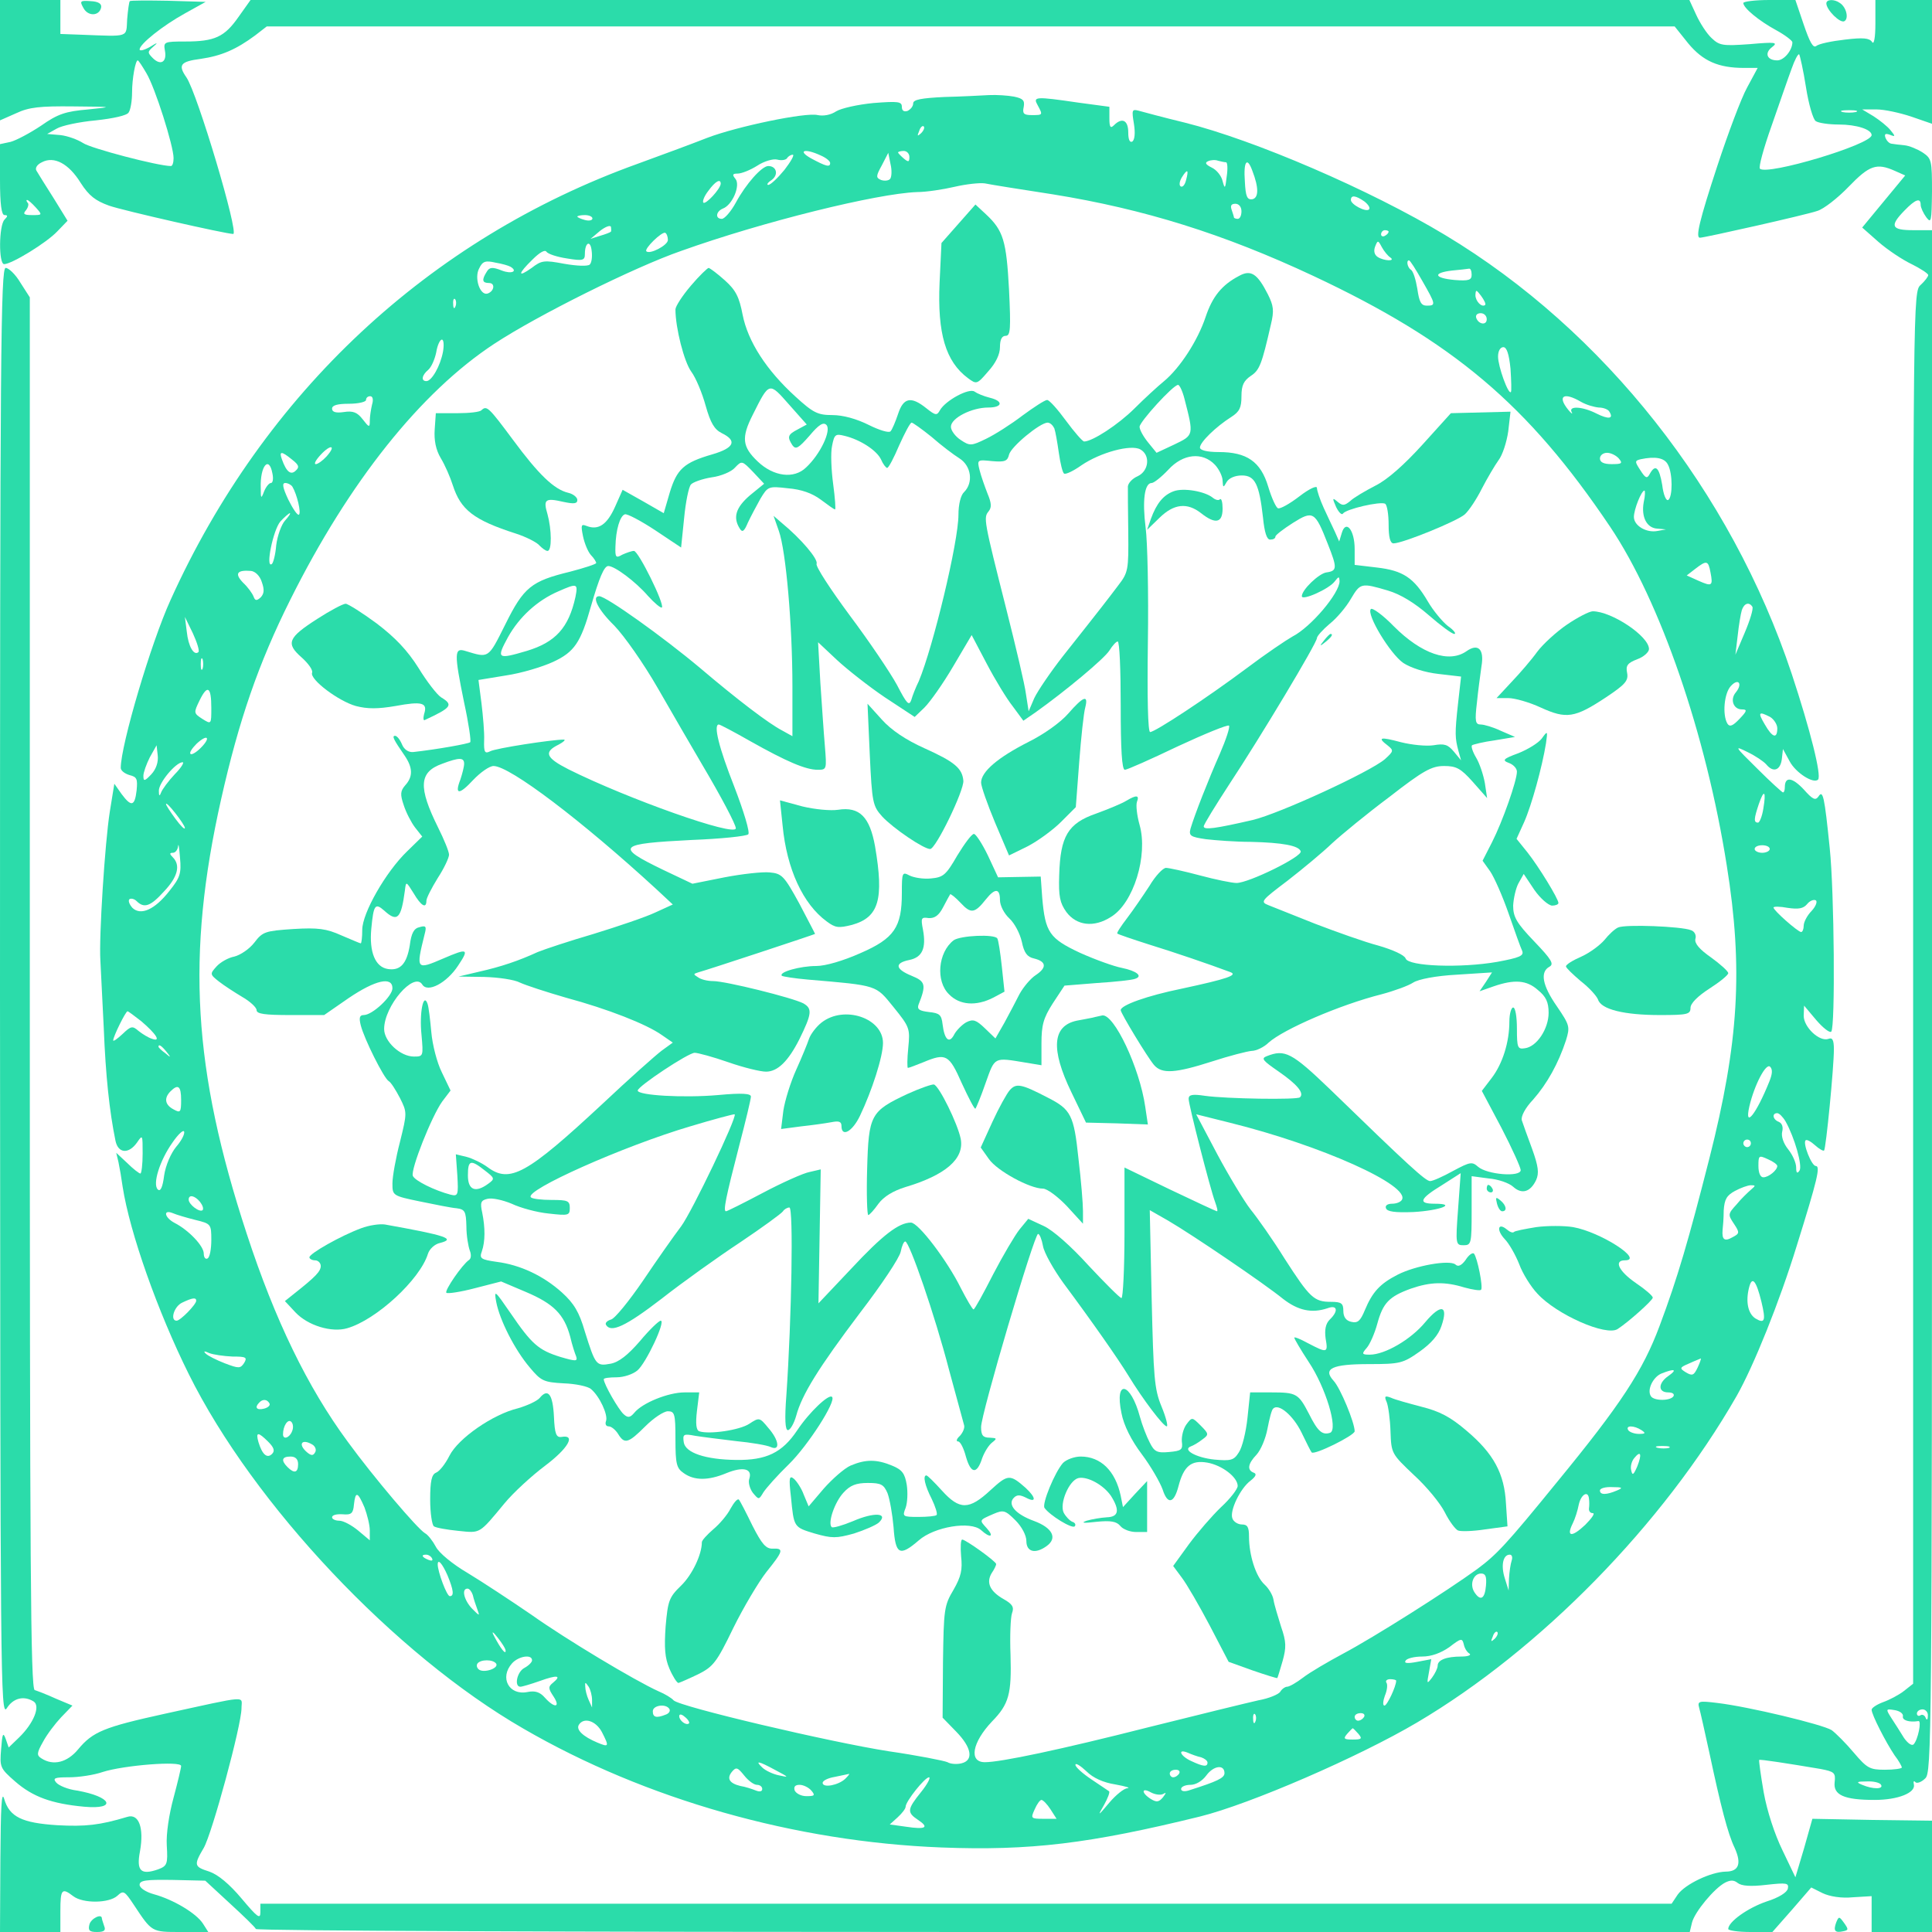 <svg xmlns="http://www.w3.org/2000/svg" version="1.0" width="512pt" height="512pt" viewBox="0 0 512 512" preserveAspectRatio="xMidYMid meet">

<g transform="translate(0,512) scale(0.1,-0.1)" fill="#2bdcaa" stroke="none">
<path d="M0 4960 l0 -159 43 19 c34 16 63 19 152 18 105 -1 107 -1 39 -8 -60 -5 -81 -12 -125 -43 -30 -20 -66 -39 -81 -43 l-28 -6 0 -94 c0 -66 4 -94 12 -94 9 0 9 -3 0 -12 -15 -15 -16 -118 -1 -118 20 0 113 57 141 87 l27 28 -37 60 c-21 33 -41 65 -45 72 -5 7 1 17 14 23 32 17 71 -3 103 -55 22 -34 39 -47 75 -60 37 -13 310 -75 329 -75 16 0 -95 373 -124 415 -23 33 -16 42 38 49 55 8 94 25 144 62 l31 24 1865 0 1866 0 36 -45 c39 -47 80 -65 148 -65 l36 0 -28 -52 c-16 -29 -51 -123 -79 -208 -48 -146 -58 -190 -46 -190 12 0 283 61 311 71 17 5 54 34 83 64 55 57 74 64 123 42 l27 -12 -57 -69 -57 -69 43 -38 c24 -21 63 -47 88 -59 24 -12 44 -25 44 -29 0 -4 -9 -16 -20 -26 -20 -18 -20 -28 -20 -1863 l0 -1844 -24 -19 c-14 -11 -39 -24 -56 -30 -16 -6 -30 -15 -30 -20 0 -13 38 -87 61 -121 11 -14 19 -29 19 -32 0 -3 -20 -6 -45 -6 -40 0 -47 4 -82 45 -21 25 -48 52 -59 60 -24 15 -219 62 -303 72 -49 6 -53 5 -48 -13 3 -10 15 -64 27 -119 30 -141 49 -215 67 -252 19 -42 11 -63 -24 -63 -39 -1 -107 -33 -127 -61 l-16 -24 -1870 0 -1870 0 0 -23 c0 -19 -8 -13 -50 37 -32 38 -62 63 -85 71 -41 13 -42 17 -15 63 22 38 100 325 100 370 0 33 24 35 -205 -15 -159 -35 -189 -47 -228 -94 -29 -35 -66 -44 -97 -24 -13 8 -13 14 4 44 10 19 32 48 48 65 l30 31 -43 18 c-24 11 -50 21 -57 23 -11 4 -13 334 -13 1848 l0 1843 -25 39 c-13 22 -31 39 -39 39 -13 0 -15 -227 -15 -1922 1 -1816 1 -1921 18 -1895 17 27 45 34 71 18 19 -12 0 -58 -38 -95 l-28 -27 -8 23 c-7 19 -9 13 -12 -27 -4 -48 -3 -51 37 -86 47 -41 97 -59 183 -67 89 -8 73 27 -20 43 -23 3 -47 13 -54 21 -10 12 -4 14 34 14 26 0 66 6 89 14 56 18 208 30 208 16 0 -5 -9 -43 -20 -84 -12 -44 -20 -96 -18 -127 3 -49 1 -54 -23 -63 -46 -16 -58 -4 -48 48 11 62 -3 101 -34 91 -73 -22 -111 -26 -185 -22 -94 6 -127 22 -141 70 -7 23 -9 -23 -10 -160 l-1 -193 80 0 80 0 0 55 c0 59 4 63 34 40 26 -20 95 -19 117 1 16 15 19 13 43 -23 49 -74 47 -73 126 -73 l72 0 -14 22 c-18 28 -79 64 -130 78 -22 6 -38 17 -38 25 0 12 17 14 87 13 l87 -2 66 -61 c36 -33 67 -63 68 -67 2 -5 858 -8 1902 -8 l1898 0 6 25 c7 28 59 91 88 106 14 7 23 7 33 -1 10 -8 34 -10 76 -5 54 6 60 5 57 -10 -2 -10 -24 -24 -56 -34 -50 -17 -102 -54 -102 -73 0 -4 26 -8 59 -8 l58 0 52 59 51 59 30 -15 c19 -9 50 -14 80 -11 l50 3 0 -47 0 -48 80 0 80 0 0 148 0 147 -159 2 -158 3 -22 -78 -23 -77 -34 71 c-21 43 -41 104 -50 154 -8 46 -13 84 -12 86 3 2 74 -9 163 -24 36 -7 40 -10 37 -35 -4 -34 25 -47 106 -47 62 0 109 19 104 41 -2 8 0 11 4 6 4 -4 16 0 26 10 17 15 18 92 18 2060 l0 2043 -50 0 c-58 0 -63 11 -23 52 29 30 43 35 43 15 0 -7 7 -22 15 -33 13 -17 14 -11 15 68 0 83 -1 88 -25 104 -14 9 -36 18 -48 19 -12 1 -27 3 -33 4 -7 0 -14 8 -17 15 -4 11 -1 13 11 9 15 -6 16 -5 2 12 -8 10 -28 26 -45 37 l-30 18 38 0 c21 0 62 -9 92 -19 l55 -19 0 164 0 164 -75 0 -75 0 0 -62 c0 -39 -4 -58 -9 -49 -7 10 -23 12 -72 6 -35 -4 -69 -11 -76 -17 -8 -6 -17 10 -33 57 l-22 65 -69 0 c-38 0 -69 -4 -69 -8 0 -13 41 -47 87 -72 24 -13 43 -28 43 -32 0 -21 -22 -48 -40 -48 -27 0 -35 19 -14 35 17 13 9 14 -59 8 -71 -5 -80 -4 -101 16 -13 12 -31 40 -41 62 l-18 39 -1907 0 -1906 0 -32 -45 c-37 -53 -63 -65 -141 -65 -56 0 -58 -1 -54 -24 6 -30 -11 -41 -32 -20 -15 15 -14 17 2 31 13 11 10 11 -9 -1 -16 -9 -28 -12 -28 -7 0 14 61 63 121 96 l54 30 -99 3 c-54 1 -100 1 -102 -1 -2 -2 -5 -24 -7 -48 -3 -49 8 -46 -122 -41 l-55 2 0 45 0 45 -80 0 -80 0 0 -160z m4786 -71 c7 -45 19 -86 26 -90 7 -5 35 -9 61 -9 47 0 87 -13 87 -28 0 -25 -278 -108 -296 -89 -4 4 10 55 31 114 21 60 44 127 53 151 8 23 17 40 20 38 2 -3 11 -42 18 -87z m-4398 37 c23 -38 72 -193 72 -225 0 -12 -3 -21 -7 -21 -34 0 -213 47 -233 61 -14 9 -41 19 -60 21 l-35 3 25 14 c13 8 60 18 104 22 46 5 83 13 87 21 5 7 9 31 9 53 0 37 9 85 15 85 2 0 12 -15 23 -34z m4530 -103 c-10 -2 -26 -2 -35 0 -10 3 -2 5 17 5 19 0 27 -2 18 -5z m-4823 -253 c18 -20 17 -20 -10 -20 -22 0 -25 3 -16 13 6 8 8 17 4 20 -3 4 -4 7 -1 7 3 0 13 -9 23 -20z m4948 -3998 c-3 -11 17 -17 41 -13 9 2 -1 -50 -13 -62 -5 -4 -15 3 -25 17 -9 15 -24 38 -33 52 -16 25 -16 26 8 22 13 -2 23 -9 22 -16z m66 1 c0 -11 -3 -13 -6 -5 -2 6 -9 10 -14 6 -5 -3 -9 0 -9 5 0 6 7 11 15 11 8 0 15 -8 14 -17z m-124 -183 c7 -12 -22 -12 -50 0 -17 7 -15 9 12 9 17 1 35 -3 38 -9z" fill="#2bdcaa"/>
<path d="M221 5099 c12 -23 42 -22 47 1 2 10 -7 16 -28 17 -28 2 -29 0 -19 -18z" fill="#2bdcaa"/>
<path d="M4840 5111 c0 -17 37 -54 48 -47 12 7 5 37 -12 48 -15 11 -36 10 -36 -1z" fill="#2bdcaa"/>
<path d="M2503 4863 c-62 -3 -83 -7 -83 -17 0 -8 -7 -16 -15 -20 -10 -3 -15 1 -15 11 0 14 -10 15 -75 10 -42 -4 -86 -14 -99 -22 -15 -10 -34 -13 -49 -10 -31 8 -213 -30 -292 -60 -33 -13 -116 -44 -185 -69 -553 -199 -990 -607 -1238 -1156 -52 -114 -132 -385 -132 -445 0 -7 10 -15 23 -19 20 -5 22 -10 19 -41 -5 -42 -14 -44 -40 -9 l-19 27 -12 -74 c-13 -82 -29 -332 -25 -394 1 -22 5 -103 9 -180 5 -126 15 -220 31 -298 7 -34 35 -36 57 -5 15 22 15 21 15 -29 0 -29 -3 -53 -6 -53 -3 0 -19 12 -35 28 l-29 27 6 -25 c3 -14 8 -43 11 -65 19 -122 93 -331 175 -496 172 -347 547 -744 887 -940 324 -188 721 -300 1108 -315 235 -9 392 10 685 82 133 33 421 158 575 249 327 193 652 525 847 865 45 79 114 250 160 400 54 173 63 210 50 210 -11 0 -35 60 -27 68 3 3 14 -3 25 -13 11 -10 22 -16 24 -14 5 5 26 220 26 268 0 25 -4 32 -14 28 -24 -9 -66 31 -66 61 l1 27 32 -38 c18 -21 36 -35 40 -31 11 11 8 371 -4 486 -14 138 -18 156 -30 137 -8 -11 -15 -8 -39 19 -30 32 -50 35 -50 6 0 -8 -2 -14 -5 -14 -2 0 -33 28 -68 63 -61 60 -62 62 -26 44 21 -10 43 -25 50 -33 18 -22 37 -16 41 14 l3 27 18 -33 c16 -30 63 -60 75 -48 10 10 -21 133 -70 281 -161 483 -497 909 -918 1162 -199 120 -506 252 -690 298 -58 14 -113 29 -124 32 -16 4 -17 1 -11 -35 4 -25 2 -42 -4 -47 -7 -4 -11 5 -11 24 0 32 -16 41 -38 19 -9 -9 -12 -5 -12 18 l0 31 -82 11 c-116 17 -121 16 -108 -7 14 -26 14 -26 -16 -26 -21 0 -25 4 -21 22 3 17 -2 22 -26 27 -16 3 -46 5 -66 4 -20 -1 -73 -4 -118 -5z m-62 -96 c-10 -9 -11 -8 -5 6 3 10 9 15 12 12 3 -3 0 -11 -7 -18z m-266 -59 c14 -6 25 -15 25 -20 0 -12 -11 -9 -50 12 -38 21 -18 28 25 8z m235 -4 c0 -14 -3 -14 -15 -4 -8 7 -15 14 -15 16 0 2 7 4 15 4 8 0 15 -7 15 -16z m-331 -34 c-18 -22 -37 -40 -43 -40 -5 0 -2 6 9 13 19 14 13 37 -9 37 -17 0 -59 -47 -86 -97 -13 -24 -30 -43 -37 -43 -18 0 -16 19 2 27 26 9 48 62 34 79 -9 11 -8 14 6 14 10 0 33 9 52 21 18 12 43 19 53 16 11 -3 23 -1 26 4 3 5 10 9 15 9 5 0 -5 -18 -22 -40z m280 -24 c-4 -5 -15 -6 -24 -3 -14 6 -14 10 2 39 l17 33 6 -30 c4 -16 3 -34 -1 -39z m890 44 c4 0 5 -17 2 -37 -4 -34 -5 -35 -11 -13 -3 14 -16 30 -29 36 -16 8 -19 13 -9 17 7 3 19 4 26 1 8 -2 17 -4 21 -4z m70 -23 c17 -44 17 -71 0 -75 -14 -2 -18 7 -20 47 -4 54 6 67 20 28z m-176 -25 c-3 -12 -9 -19 -14 -16 -5 3 -3 14 3 24 15 24 19 21 11 -8z m-1233 -9 c-1 -14 -40 -56 -46 -50 -3 3 2 17 13 31 18 25 33 34 33 19z m880 -28 c242 -39 453 -105 690 -216 371 -174 569 -341 787 -665 133 -198 254 -549 309 -897 44 -274 32 -470 -46 -777 -55 -216 -84 -316 -132 -444 -44 -118 -102 -207 -272 -414 -135 -166 -160 -192 -211 -230 -81 -59 -274 -181 -355 -224 -41 -22 -89 -50 -107 -64 -17 -13 -36 -24 -42 -24 -5 0 -14 -6 -18 -13 -4 -7 -30 -18 -58 -23 -27 -6 -158 -38 -290 -71 -236 -60 -393 -93 -435 -93 -43 0 -34 52 19 108 45 46 52 73 49 176 -2 50 0 100 4 111 6 16 1 24 -22 37 -37 21 -47 44 -32 69 7 10 12 21 12 24 0 7 -81 65 -90 65 -4 0 -5 -20 -3 -44 4 -36 0 -54 -20 -89 -25 -42 -26 -52 -28 -192 l-1 -147 36 -37 c41 -42 47 -76 14 -84 -12 -3 -29 -2 -37 3 -9 4 -80 18 -156 29 -154 24 -554 118 -570 135 -5 6 -23 17 -40 24 -62 28 -244 137 -337 203 -54 37 -130 87 -168 110 -41 24 -77 54 -85 70 -8 15 -21 32 -29 36 -20 12 -135 147 -205 243 -106 144 -192 321 -267 550 -143 436 -161 738 -68 1152 47 209 99 360 183 528 156 313 346 551 541 679 114 75 371 203 495 246 218 78 519 152 625 156 25 0 70 7 100 14 30 7 66 11 80 9 14 -3 95 -16 180 -29z m826 -19 c10 -8 16 -17 12 -21 -8 -8 -48 13 -48 25 0 14 13 12 36 -4z m-326 -26 c0 -11 -4 -20 -10 -20 -5 0 -10 2 -10 4 0 2 -3 11 -6 20 -4 11 -1 16 10 16 9 0 16 -8 16 -20z m-1720 -19 c0 -5 -9 -7 -20 -4 -11 3 -20 7 -20 9 0 2 9 4 20 4 11 0 20 -4 20 -9z m49 -35 c-2 -2 -15 -7 -29 -11 l-25 -8 25 21 c14 11 27 16 29 11 1 -6 1 -12 0 -13z m151 -22 c0 -14 -48 -39 -57 -30 -7 6 41 53 50 49 4 -2 7 -11 7 -19z m1910 22 c0 -3 -4 -8 -10 -11 -5 -3 -10 -1 -10 4 0 6 5 11 10 11 6 0 10 -2 10 -4z m-2117 -87 c-5 -5 -34 -4 -68 2 -53 10 -60 9 -86 -11 -38 -27 -37 -16 2 22 19 19 33 27 37 21 4 -6 28 -14 55 -18 42 -7 47 -5 47 12 0 31 15 38 18 8 2 -15 0 -31 -5 -36z m2121 19 c16 -11 -16 -10 -33 1 -9 6 -11 16 -7 27 7 18 8 18 18 -1 6 -11 16 -23 22 -27z m-2331 -25 c20 -12 3 -20 -23 -10 -25 10 -33 9 -40 -3 -14 -22 -12 -30 6 -30 17 0 14 -22 -4 -28 -20 -6 -36 42 -22 67 9 19 17 21 43 15 18 -3 35 -8 40 -11z m2416 -37 c36 -63 37 -66 12 -66 -15 0 -20 10 -25 45 -4 24 -11 47 -17 50 -9 6 -13 25 -5 25 3 0 18 -24 35 -54z m131 16 c0 -14 -7 -17 -45 -14 -55 5 -59 19 -7 25 20 2 40 4 45 5 4 1 7 -6 7 -16z m36 -80 c-9 -8 -26 10 -26 26 1 15 2 15 15 -2 8 -11 13 -21 11 -24z m-2729 -4 c-3 -8 -6 -5 -6 6 -1 11 2 17 5 13 3 -3 4 -12 1 -19z m2733 -34 c0 -17 -22 -14 -28 4 -2 7 3 12 12 12 9 0 16 -7 16 -16z m-2766 -86 c-7 -38 -30 -78 -44 -78 -15 0 -12 16 5 30 8 7 17 27 21 46 3 19 10 34 15 34 5 0 6 -15 3 -32z m2829 -45 c2 -32 3 -60 1 -62 -7 -7 -34 68 -34 94 0 15 6 25 14 25 9 0 15 -18 19 -57z m-3017 -95 c-3 -13 -6 -32 -6 -43 0 -19 -2 -18 -19 4 -14 18 -25 23 -50 19 -21 -3 -31 0 -31 9 0 9 14 13 45 13 25 0 45 5 45 10 0 6 5 10 11 10 7 0 9 -9 5 -22z m3204 7 c14 -8 35 -14 47 -15 12 0 25 -5 28 -11 12 -19 -2 -21 -34 -5 -37 19 -75 21 -66 4 4 -7 -1 -4 -9 6 -30 37 -12 48 34 21z m-3325 -145 c-10 -11 -23 -20 -28 -20 -6 0 0 11 13 25 27 29 42 25 15 -5z m-91 -8 c18 -14 20 -20 10 -29 -13 -13 -25 -4 -37 30 -8 22 -1 22 27 -1z m3516 3 c11 -13 8 -15 -19 -15 -21 0 -31 5 -31 15 0 8 8 15 19 15 10 0 24 -7 31 -15z m130 -16 c13 -23 13 -86 1 -94 -6 -3 -13 15 -16 40 -8 47 -18 56 -33 29 -7 -13 -11 -12 -25 10 -15 23 -15 25 1 29 38 8 63 4 72 -14z m-3698 -24 c3 -14 1 -25 -4 -25 -5 0 -13 -10 -18 -22 -8 -21 -9 -20 -9 9 -2 58 22 87 31 38z m53 -35 c12 -20 24 -70 17 -74 -4 -2 -16 16 -28 40 -15 32 -17 44 -8 44 7 0 16 -5 19 -10z m3581 -41 c-7 -39 8 -69 37 -70 l22 -2 -22 -4 c-30 -6 -63 14 -63 37 0 20 20 70 28 70 2 0 2 -14 -2 -31z m-3601 -49 c-9 -10 -20 -40 -23 -65 -2 -25 -8 -48 -12 -50 -17 -11 4 91 23 113 11 12 23 22 25 22 3 0 -3 -9 -13 -20z m3778 -137 c7 -36 4 -38 -32 -22 l-31 14 22 17 c31 24 35 23 41 -9z m-3839 -26 c7 -20 6 -30 -3 -40 -11 -10 -15 -9 -19 2 -3 8 -15 25 -28 37 -23 24 -16 34 21 31 11 -1 24 -13 29 -30z m3950 -65 c3 -5 -6 -35 -20 -68 l-25 -59 6 50 c3 28 8 58 11 68 6 18 19 23 28 9z m-4118 -120 c-12 -11 -27 15 -31 54 l-5 39 21 -43 c11 -24 18 -46 15 -50z m11 -44 c-3 -7 -5 -2 -5 12 0 14 2 19 5 13 2 -7 2 -19 0 -25z m4063 -63 c-16 -19 -6 -45 16 -45 15 0 14 -4 -6 -25 -18 -19 -26 -22 -32 -13 -14 23 -9 81 9 100 20 22 32 6 13 -17z m-4040 -41 c0 -44 0 -44 -24 -29 -23 15 -23 16 -7 49 21 43 31 36 31 -20z m4131 -24 c10 -6 19 -20 19 -30 0 -29 -13 -25 -33 10 -19 32 -17 36 14 20z m-4159 -82 c-12 -12 -24 -19 -27 -16 -4 3 4 15 16 27 29 27 39 17 11 -11z m-131 -70 c-18 -19 -21 -19 -21 -4 0 9 8 31 17 49 l18 32 3 -27 c2 -17 -4 -36 -17 -50z m62 0 c-17 -18 -33 -40 -36 -48 -4 -11 -6 -10 -6 4 -1 21 45 76 63 76 5 0 -4 -15 -21 -32z m4210 -91 c-3 -20 -10 -37 -14 -37 -12 0 -11 10 2 49 14 41 20 35 12 -12z m-4183 -51 c0 -6 -11 5 -25 24 -14 19 -25 36 -25 39 0 10 49 -53 50 -63z m-41 -167 c-39 -50 -76 -66 -98 -45 -8 9 -12 19 -8 23 4 3 13 1 19 -5 20 -20 37 -14 73 26 36 38 44 69 23 90 -9 9 -9 12 0 12 7 0 13 8 14 18 1 9 3 -5 5 -31 4 -42 0 -53 -28 -88z m4241 111 c0 -5 -9 -10 -20 -10 -11 0 -20 5 -20 10 0 6 9 10 20 10 11 0 20 -4 20 -10z m111 -164 c-12 -12 -21 -30 -21 -39 0 -9 -3 -17 -7 -17 -9 1 -73 57 -73 65 0 3 17 3 38 -1 28 -4 41 -2 51 10 7 9 18 13 23 10 5 -3 0 -16 -11 -28z m-4427 -292 c40 -34 54 -56 29 -47 -10 3 -26 13 -36 21 -16 14 -20 13 -42 -8 -14 -13 -25 -21 -25 -17 0 10 33 77 38 77 2 0 18 -12 36 -26z m67 -81 c13 -16 12 -17 -3 -4 -10 7 -18 15 -18 17 0 8 8 3 21 -13z m4248 -79 c-35 -87 -67 -127 -53 -66 13 56 44 116 55 105 7 -7 6 -19 -2 -39z m-4209 -49 c0 -33 -2 -35 -20 -25 -23 12 -26 30 -8 48 20 20 28 14 28 -23z m4252 -57 c24 -43 45 -117 37 -130 -6 -9 -9 -7 -9 8 0 12 -9 33 -21 48 -13 16 -19 35 -16 47 3 12 0 22 -9 26 -16 6 -19 23 -4 23 5 0 15 -10 22 -22z m-4265 -67 c-14 -17 -28 -49 -32 -76 -4 -32 -10 -44 -17 -37 -14 14 5 76 39 124 15 22 29 35 31 29 2 -6 -7 -24 -21 -40z m4173 9 c0 -5 -4 -10 -10 -10 -5 0 -10 5 -10 10 0 6 5 10 10 10 6 0 10 -4 10 -10z m70 -60 c0 -11 -23 -30 -37 -30 -8 0 -13 12 -13 30 0 28 1 29 25 18 14 -6 25 -14 25 -18z m-70 -63 c-8 -7 -26 -24 -38 -39 -23 -25 -23 -27 -7 -51 16 -24 15 -26 -4 -36 -21 -12 -28 -6 -26 19 1 8 3 32 3 52 2 30 8 40 30 52 15 8 34 15 42 15 13 0 13 -1 0 -12z m-4110 -32 c7 -9 10 -18 7 -22 -8 -7 -37 15 -37 28 0 14 16 11 30 -6z m-12 -48 c41 -10 42 -11 42 -53 0 -24 -4 -46 -10 -49 -5 -3 -10 2 -10 13 0 20 -40 62 -77 81 -27 14 -32 37 -5 26 9 -4 36 -12 60 -18z m4150 -217 c12 -50 9 -59 -16 -44 -20 13 -26 45 -17 81 8 33 19 20 33 -37z m-4148 3 c0 -10 -42 -53 -52 -53 -18 0 -7 38 15 48 27 13 37 14 37 5z m96 -148 c36 0 40 -2 31 -17 -10 -15 -14 -15 -51 -1 -23 9 -45 20 -51 26 -7 7 -3 7 10 1 11 -4 38 -8 61 -9z m3883 -29 c-10 -21 -14 -23 -31 -13 -18 11 -17 13 9 24 15 7 29 12 30 13 2 0 -2 -11 -8 -24z m-77 -22 c-28 -19 -29 -44 -1 -44 11 0 17 -4 14 -10 -8 -13 -52 -13 -60 0 -11 17 6 51 28 60 35 14 43 11 19 -6z m-3708 -73 c3 -5 -3 -11 -14 -14 -20 -5 -26 3 -13 16 9 10 21 9 27 -2z m60 -74 c-7 -18 -24 -23 -24 -8 0 22 13 42 22 33 5 -5 6 -16 2 -25z m3576 3 c12 -8 11 -10 -7 -10 -12 0 -25 5 -28 10 -8 13 15 13 35 0z m-3639 -31 c15 -15 18 -24 10 -32 -13 -13 -26 -2 -36 31 -8 28 -1 28 26 1z m118 -8 c7 -5 10 -14 6 -20 -5 -9 -10 -9 -21 0 -26 22 -14 38 15 20z m3594 -8 c-7 -2 -21 -2 -30 0 -10 3 -4 5 12 5 17 0 24 -2 18 -5z m-84 -49 c-10 -23 -13 -25 -16 -11 -3 10 1 25 8 33 17 21 21 11 8 -22z m-3549 6 c0 -23 -10 -26 -28 -8 -18 18 -15 28 8 28 13 0 20 -7 20 -20z m3495 -70 c-28 -12 -45 -12 -45 0 0 6 15 10 33 9 27 0 29 -2 12 -9z m-3319 -45 c7 -19 14 -46 14 -61 l0 -26 -31 26 c-17 14 -39 26 -50 26 -10 0 -19 4 -19 9 0 6 12 9 28 8 23 -2 28 2 30 26 4 36 10 34 28 -8z m3245 23 c1 -7 1 -19 0 -25 -1 -7 3 -13 10 -13 7 0 -3 -14 -20 -31 -36 -34 -51 -32 -33 4 6 12 13 34 16 50 6 27 25 38 27 15z m-3066 -158 c3 -6 -1 -7 -9 -4 -18 7 -21 14 -7 14 6 0 13 -4 16 -10z m2861 -6 c-3 -9 -6 -30 -7 -47 l-1 -32 -10 32 c-11 34 -5 63 13 63 6 0 8 -7 5 -16z m-2820 -39 c16 -39 18 -55 6 -55 -8 0 -32 65 -32 84 0 16 12 3 26 -29z m2752 -27 c-3 -36 -15 -42 -31 -17 -13 21 -2 49 18 49 12 0 15 -8 13 -32z m-2685 -25 c2 -10 8 -27 12 -38 7 -19 6 -18 -14 2 -21 22 -29 53 -12 53 5 0 11 -8 14 -17z m87 -148 c0 -11 -14 7 -31 40 -7 13 -3 12 10 -5 11 -14 21 -29 21 -35z m2621 32 c-10 -9 -11 -8 -5 6 3 10 9 15 12 12 3 -3 0 -11 -7 -18z m-67 -39 c6 -4 -3 -8 -21 -8 -40 0 -63 -9 -63 -24 0 -7 -7 -21 -15 -32 -14 -18 -14 -17 -8 15 l6 34 -37 -7 c-26 -5 -36 -4 -31 3 3 6 23 11 44 11 24 0 49 9 72 25 31 24 34 24 38 8 2 -10 8 -21 15 -25z m-2484 -18 c0 -5 -9 -14 -20 -20 -20 -10 -28 -50 -11 -50 5 0 28 7 51 15 47 17 59 15 36 -4 -14 -11 -13 -16 1 -37 19 -29 3 -32 -23 -3 -13 15 -26 19 -46 15 -49 -10 -75 38 -41 76 17 19 53 25 53 8z m-95 -9 c7 -12 -31 -25 -45 -16 -6 4 -8 11 -5 16 8 12 42 12 50 0z m2385 -45 c0 -15 -24 -66 -31 -66 -5 0 -4 12 1 26 6 14 8 30 4 35 -3 5 2 9 10 9 9 0 16 -2 16 -4z m-2131 -51 l0 -20 -9 20 c-5 11 -9 27 -9 35 -1 13 0 13 9 0 5 -8 9 -24 9 -35z m205 -24 c3 -5 -1 -12 -10 -15 -25 -10 -34 -7 -34 9 0 16 35 21 44 6z m52 -38 c-7 -7 -26 7 -26 19 0 6 6 6 15 -2 9 -7 13 -15 11 -17z m1501 5 c-3 -8 -6 -5 -6 6 -1 11 2 17 5 13 3 -3 4 -12 1 -19z m288 12 c-3 -5 -10 -10 -16 -10 -5 0 -9 5 -9 10 0 6 7 10 16 10 8 0 12 -4 9 -10z m-2020 -40 c20 -39 19 -41 -12 -28 -38 16 -57 34 -49 47 13 21 45 11 61 -19z m2005 -5 c11 -13 8 -15 -15 -15 -23 0 -26 2 -15 15 7 8 14 15 15 15 1 0 8 -7 15 -15z m-417 -62 c9 -3 17 -9 17 -14 0 -12 -11 -11 -43 4 -29 13 -38 34 -9 22 9 -4 25 -10 35 -12z m-1128 -34 c36 -19 37 -20 10 -14 -16 3 -37 13 -45 21 -20 19 -11 18 35 -7z m901 -38 c27 -5 41 -9 32 -10 -9 0 -31 -18 -48 -38 -31 -37 -32 -37 -14 -6 10 18 16 34 13 36 -2 1 -23 16 -46 31 -24 16 -43 33 -43 39 0 6 13 -2 29 -17 18 -18 45 -30 77 -35z m-950 -1 c8 0 14 -5 14 -11 0 -7 -7 -8 -17 -4 -10 4 -28 10 -41 12 -29 7 -37 20 -22 38 11 13 15 11 32 -10 11 -14 26 -25 34 -25z m1239 31 c0 -13 -20 -22 -92 -45 -14 -5 -23 -3 -23 3 0 6 11 11 25 11 14 0 31 10 42 25 19 26 48 30 48 6z m-120 -1 c-3 -5 -10 -10 -16 -10 -5 0 -9 5 -9 10 0 6 7 10 16 10 8 0 12 -4 9 -10z m-885 -14 c-18 -17 -59 -25 -60 -11 0 6 14 13 32 16 18 4 35 7 38 8 2 0 -2 -5 -10 -13z m201 -35 c-37 -46 -38 -54 -8 -74 30 -20 21 -26 -32 -18 l-43 6 21 19 c12 11 21 23 21 28 0 14 51 78 62 78 5 0 -4 -18 -21 -39z m-291 4 c11 -13 9 -15 -13 -15 -14 0 -27 7 -31 15 -3 10 1 15 13 15 10 0 24 -7 31 -15z m933 -9 c8 5 8 3 -1 -9 -11 -13 -17 -14 -33 -4 -25 16 -24 31 1 17 11 -6 26 -8 33 -4z m-299 -41 l16 -25 -35 0 c-33 0 -34 1 -23 25 6 14 14 25 18 25 4 0 15 -11 24 -25z" fill="#2bdcaa"/>
<path d="M2540 4527 l-45 -51 -5 -105 c-6 -135 16 -209 75 -253 23 -17 24 -17 54 18 20 22 31 45 31 64 0 20 5 30 15 30 13 0 14 18 9 123 -7 129 -15 156 -61 199 l-28 26 -45 -51z" fill="#2bdcaa"/>
<path d="M1831 4363 c-23 -27 -41 -55 -41 -63 0 -49 23 -139 42 -165 12 -16 29 -57 38 -90 13 -46 23 -63 43 -73 41 -20 33 -39 -25 -56 -76 -22 -94 -39 -113 -101 l-16 -55 -54 31 -55 31 -20 -45 c-21 -47 -44 -63 -75 -51 -15 6 -16 3 -10 -27 4 -19 13 -41 21 -50 8 -8 14 -18 14 -21 0 -3 -31 -13 -69 -23 -103 -25 -123 -41 -172 -140 -46 -92 -43 -89 -106 -70 -29 9 -30 -5 -3 -137 12 -55 19 -103 16 -105 -4 -4 -88 -19 -151 -26 -12 -1 -24 6 -30 21 -5 12 -13 22 -18 22 -9 0 -4 -10 25 -52 22 -32 23 -56 2 -79 -13 -15 -14 -24 -4 -53 6 -19 20 -46 30 -59 l19 -24 -40 -39 c-57 -55 -119 -164 -119 -208 0 -20 -2 -36 -4 -36 -2 0 -25 10 -51 21 -40 18 -62 21 -128 17 -74 -5 -81 -7 -103 -36 -13 -17 -37 -33 -53 -37 -16 -3 -37 -15 -47 -26 -18 -20 -18 -21 6 -40 14 -11 42 -29 62 -41 21 -12 38 -28 38 -35 0 -10 22 -13 89 -13 l90 0 65 45 c71 48 116 58 116 26 0 -21 -53 -71 -76 -71 -11 0 -13 -7 -8 -27 9 -36 61 -140 74 -148 6 -3 19 -24 30 -45 19 -38 19 -39 0 -116 -11 -42 -20 -92 -20 -110 0 -32 0 -33 73 -48 39 -8 83 -17 97 -18 22 -3 25 -8 26 -48 0 -25 5 -53 9 -64 4 -10 4 -21 -2 -25 -18 -12 -66 -82 -60 -87 3 -3 37 2 75 12 l70 18 66 -28 c73 -31 101 -59 117 -118 5 -22 13 -46 16 -53 4 -13 -1 -13 -42 -1 -58 18 -76 34 -132 116 -42 61 -44 63 -38 30 9 -48 49 -127 89 -174 30 -36 37 -39 90 -42 31 -1 64 -8 72 -15 23 -19 46 -69 40 -85 -3 -8 0 -14 7 -14 7 0 18 -9 25 -20 17 -28 27 -25 72 20 22 22 49 40 60 40 18 0 20 -7 20 -74 0 -66 3 -77 22 -90 28 -20 65 -20 113 0 44 18 69 12 61 -14 -4 -10 1 -27 9 -38 16 -19 16 -19 28 1 7 11 37 45 68 75 50 49 126 167 114 178 -8 9 -60 -40 -92 -88 -40 -60 -82 -80 -162 -79 -82 1 -135 19 -139 47 -3 21 -1 23 30 17 18 -3 67 -9 108 -14 41 -4 83 -11 93 -16 25 -11 22 18 -7 51 -23 28 -24 28 -50 11 -25 -17 -107 -29 -133 -20 -8 3 -10 20 -6 54 l6 49 -39 0 c-43 0 -112 -28 -133 -54 -11 -13 -17 -14 -28 -4 -13 11 -53 80 -53 93 0 3 15 5 34 5 19 0 43 8 55 18 23 19 76 132 62 132 -5 0 -30 -24 -55 -54 -32 -37 -56 -56 -78 -60 -38 -7 -40 -4 -68 85 -15 52 -29 75 -61 104 -49 44 -110 73 -173 81 -42 6 -46 9 -39 28 9 26 9 62 1 102 -6 27 -4 33 14 37 12 3 40 -3 64 -13 23 -11 67 -23 98 -26 53 -6 56 -5 56 15 0 19 -6 21 -48 21 -27 0 -52 3 -55 7 -19 18 246 136 422 188 63 19 116 33 118 32 7 -7 -113 -258 -142 -297 -19 -25 -64 -89 -101 -144 -37 -54 -75 -101 -85 -103 -10 -3 -16 -9 -13 -14 13 -22 52 -4 147 69 56 44 150 111 209 150 58 39 109 76 113 82 3 5 11 10 17 10 11 0 6 -293 -8 -497 -5 -65 -3 -93 4 -93 6 0 16 17 22 38 15 56 59 127 170 274 56 73 104 145 107 161 3 15 8 27 12 27 11 0 79 -197 116 -340 20 -74 38 -140 40 -147 2 -7 -3 -19 -11 -28 -9 -8 -11 -15 -5 -15 6 0 15 -18 21 -41 13 -45 29 -47 43 -3 6 16 17 34 26 41 14 11 13 12 -6 13 -18 0 -23 6 -23 28 -1 32 141 512 151 512 4 0 10 -15 13 -32 3 -18 28 -62 54 -98 78 -105 145 -201 172 -245 39 -64 93 -135 102 -135 4 0 -2 24 -14 53 -19 46 -21 77 -26 286 l-5 234 49 -28 c65 -38 255 -167 304 -207 40 -31 76 -39 118 -25 26 10 30 -7 6 -30 -11 -11 -14 -27 -11 -50 7 -39 4 -39 -46 -13 -20 11 -37 18 -37 15 0 -3 17 -32 38 -64 45 -67 79 -179 57 -188 -21 -7 -33 4 -56 50 -28 54 -33 57 -100 57 l-56 0 -7 -67 c-4 -38 -14 -79 -23 -92 -13 -21 -21 -23 -65 -19 -48 5 -86 26 -62 35 6 2 20 10 30 18 18 13 18 15 -4 37 -23 23 -23 23 -38 3 -8 -11 -13 -31 -12 -45 3 -22 -1 -25 -34 -28 -32 -3 -39 1 -51 25 -8 15 -20 46 -26 68 -25 93 -68 101 -49 10 6 -32 26 -72 54 -109 24 -32 48 -74 55 -93 13 -41 30 -38 42 8 14 54 34 70 76 63 40 -7 81 -39 81 -62 0 -8 -20 -34 -44 -56 -24 -23 -62 -67 -85 -98 l-42 -58 23 -31 c13 -17 46 -74 74 -127 l50 -96 64 -23 c35 -12 64 -21 65 -20 1 1 7 21 14 45 10 36 10 51 -4 91 -8 26 -18 58 -20 71 -2 13 -13 31 -24 41 -23 21 -41 78 -41 127 0 25 -4 32 -19 32 -10 0 -22 7 -25 16 -8 20 21 80 48 100 14 11 17 18 9 21 -19 7 -16 24 7 48 11 12 24 42 29 69 5 26 11 50 15 53 14 15 53 -18 75 -63 13 -27 25 -51 27 -53 7 -8 114 45 114 56 0 23 -38 115 -56 134 -29 32 -4 44 94 44 82 0 90 2 134 33 31 22 50 44 58 68 19 55 -1 60 -43 10 -38 -46 -107 -86 -147 -86 -21 0 -22 2 -8 18 8 9 21 38 28 64 15 55 31 72 89 93 52 18 90 19 142 3 22 -6 42 -9 44 -6 6 6 -10 86 -19 96 -4 3 -14 -4 -22 -17 -11 -15 -20 -19 -27 -12 -16 13 -106 -3 -153 -27 -47 -24 -67 -46 -87 -94 -12 -29 -19 -35 -36 -31 -14 3 -21 13 -21 29 0 20 -5 24 -33 24 -45 0 -56 11 -123 115 -31 50 -72 108 -90 130 -17 22 -57 88 -88 146 l-56 106 88 -22 c243 -60 481 -167 457 -205 -4 -6 -15 -10 -26 -10 -12 0 -19 -5 -16 -12 3 -9 24 -12 73 -10 70 4 117 22 56 22 -45 0 -40 13 19 49 l50 32 -7 -96 c-7 -93 -6 -95 15 -95 20 0 21 5 21 91 l0 92 45 -6 c25 -2 54 -12 65 -22 23 -21 46 -14 61 18 8 18 6 36 -11 83 -12 32 -24 66 -27 75 -3 10 9 33 30 55 37 42 67 96 87 157 11 36 10 40 -24 90 -39 56 -45 91 -20 105 13 7 6 19 -40 67 -47 49 -56 65 -56 95 1 19 7 46 14 59 l14 25 28 -42 c16 -23 37 -41 47 -42 9 0 17 3 17 7 0 11 -52 96 -82 134 l-29 36 20 44 c20 45 48 147 58 209 5 34 4 34 -11 13 -9 -12 -37 -29 -62 -39 -41 -15 -44 -19 -25 -26 11 -4 21 -14 21 -23 0 -24 -38 -132 -66 -187 l-25 -49 20 -28 c11 -16 33 -66 49 -112 16 -46 32 -91 36 -99 5 -13 -7 -18 -66 -29 -97 -17 -236 -12 -243 9 -3 9 -34 23 -72 34 -38 10 -113 37 -168 58 -55 22 -111 44 -123 49 -23 9 -20 12 50 65 40 31 93 75 118 99 25 23 93 79 152 123 90 70 112 82 145 82 32 0 44 -6 76 -42 l38 -43 -6 40 c-4 22 -14 52 -23 67 -9 15 -14 30 -11 33 3 2 30 9 60 13 l54 9 -37 16 c-21 10 -45 17 -54 17 -14 0 -16 8 -10 58 3 31 9 74 12 96 8 46 -9 62 -40 40 -46 -32 -119 -7 -192 66 -29 30 -57 50 -61 46 -13 -13 51 -119 86 -143 20 -13 57 -25 93 -29 l60 -7 -8 -71 c-9 -81 -8 -92 1 -126 l7 -25 -19 23 c-16 19 -25 22 -54 17 -19 -3 -58 1 -86 8 -56 15 -64 13 -35 -9 16 -13 15 -15 -8 -36 -40 -34 -279 -144 -350 -161 -100 -23 -130 -27 -130 -17 0 5 31 55 68 112 82 124 232 374 232 387 0 5 15 22 34 38 19 15 44 45 56 66 25 42 27 43 98 22 34 -10 71 -33 108 -65 32 -28 62 -50 68 -50 6 0 -1 10 -17 21 -15 12 -39 41 -53 65 -37 63 -66 82 -135 90 l-59 7 0 42 c0 50 -23 79 -34 43 l-7 -23 -11 25 c-7 14 -20 43 -30 64 -10 22 -18 46 -18 53 0 7 -20 -2 -46 -22 -26 -20 -51 -34 -57 -32 -5 1 -17 27 -26 57 -20 67 -57 92 -131 92 -32 0 -50 5 -50 12 0 14 42 55 83 81 22 14 27 25 27 55 0 29 6 41 25 54 23 15 29 31 53 136 9 37 7 50 -8 80 -28 55 -45 66 -76 49 -46 -24 -71 -55 -89 -109 -21 -63 -68 -135 -110 -170 -16 -13 -52 -46 -78 -72 -43 -43 -112 -88 -134 -88 -4 0 -26 25 -48 55 -22 30 -44 55 -50 55 -6 0 -35 -19 -65 -41 -30 -23 -74 -51 -97 -62 -39 -19 -43 -19 -67 -3 -14 9 -26 25 -26 35 0 23 55 51 99 51 38 0 41 17 4 26 -16 4 -33 11 -40 16 -14 11 -77 -23 -92 -49 -8 -15 -12 -14 -36 5 -41 33 -61 28 -75 -15 -7 -21 -16 -42 -20 -46 -4 -5 -30 3 -58 17 -32 16 -68 26 -96 26 -39 0 -51 6 -98 49 -77 70 -126 146 -140 217 -9 47 -18 65 -47 91 -20 18 -39 32 -43 33 -3 0 -25 -21 -47 -47z m283 -381 c-27 -14 -28 -20 -14 -42 9 -12 16 -8 45 25 25 30 37 37 45 29 14 -14 -16 -78 -54 -113 -32 -31 -86 -24 -128 16 -41 39 -44 63 -13 124 44 88 43 87 96 27 l47 -53 -24 -13z m1025 81 c25 -97 25 -96 -27 -121 l-47 -22 -22 27 c-13 16 -23 34 -23 42 0 13 89 111 102 111 4 0 12 -17 17 -37z m-670 -101 c25 -22 58 -47 74 -57 31 -20 37 -64 12 -89 -9 -8 -15 -33 -15 -60 0 -72 -67 -350 -105 -441 -8 -16 -17 -39 -20 -50 -6 -17 -12 -10 -38 40 -18 33 -74 116 -125 184 -51 69 -91 130 -88 137 5 12 -42 67 -92 108 l-22 19 14 -40 c19 -53 36 -251 36 -412 l0 -132 -27 15 c-35 18 -118 81 -218 166 -99 83 -249 190 -267 190 -21 0 -3 -36 40 -78 26 -27 77 -99 116 -167 38 -66 90 -156 116 -200 51 -86 90 -160 90 -170 0 -24 -289 79 -443 156 -61 31 -67 46 -26 66 13 7 19 13 13 13 -31 0 -181 -23 -195 -31 -14 -7 -17 -3 -16 29 1 20 -3 65 -7 98 l-8 62 73 12 c41 6 97 23 125 36 56 26 73 51 100 147 22 76 35 107 46 107 17 0 72 -41 105 -79 17 -19 34 -33 37 -31 8 8 -62 150 -74 150 -6 0 -20 -5 -31 -10 -17 -10 -19 -7 -18 22 1 44 12 81 25 85 6 2 42 -17 80 -42 l69 -46 8 78 c4 42 12 82 18 89 5 6 30 15 55 19 24 3 53 15 62 26 18 19 19 18 48 -12 l29 -31 -38 -31 c-37 -32 -45 -58 -27 -87 7 -12 12 -9 22 15 8 17 23 45 33 63 20 33 21 34 73 28 36 -3 64 -13 87 -30 19 -14 35 -26 38 -26 2 0 0 30 -5 67 -5 37 -7 83 -3 101 6 31 9 33 33 27 42 -10 86 -39 97 -63 5 -12 13 -22 16 -22 4 0 18 27 32 60 15 33 29 60 33 60 3 0 27 -17 53 -38z m325 23 c3 -8 8 -37 12 -65 4 -28 10 -53 14 -55 4 -3 25 7 46 22 50 34 131 56 156 42 27 -15 23 -57 -7 -71 -14 -6 -25 -18 -26 -27 0 -9 0 -63 1 -121 1 -101 0 -107 -27 -142 -28 -37 -40 -53 -147 -188 -32 -41 -66 -91 -75 -110 l-15 -35 -7 45 c-3 25 -27 126 -52 225 -60 237 -61 243 -47 260 8 10 8 21 -3 47 -7 18 -17 46 -21 62 -7 28 -6 28 33 24 34 -3 41 0 45 17 5 21 81 84 102 85 7 0 14 -7 18 -15z m426 -97 c11 -12 20 -31 20 -42 1 -19 2 -19 11 -3 6 10 22 17 40 17 35 0 46 -23 56 -111 4 -40 10 -59 19 -59 8 0 14 3 14 8 0 4 21 20 46 36 54 34 59 31 93 -56 25 -63 25 -71 -4 -75 -20 -3 -65 -46 -65 -63 0 -13 72 19 87 39 11 14 12 14 13 1 0 -32 -76 -122 -125 -147 -16 -9 -71 -46 -120 -83 -107 -80 -244 -170 -257 -170 -6 0 -8 92 -6 238 2 130 -1 267 -6 304 -9 71 -3 118 16 118 6 0 26 16 44 35 39 43 91 48 124 13z m-1695 -350 c-18 -82 -53 -120 -129 -143 -78 -23 -81 -21 -50 36 30 54 78 98 134 122 50 22 52 21 45 -15z m1159 -290 l28 -38 32 22 c80 57 182 142 196 164 8 13 18 24 22 24 5 0 8 -76 8 -170 0 -115 3 -170 11 -170 6 0 69 28 140 62 71 33 132 58 136 55 3 -4 -8 -37 -24 -74 -31 -70 -67 -162 -78 -199 -5 -19 0 -22 41 -28 26 -3 79 -7 118 -7 85 -2 128 -10 133 -25 5 -14 -138 -84 -170 -84 -12 0 -56 9 -97 20 -41 11 -82 20 -90 20 -8 0 -28 -21 -44 -48 -17 -26 -43 -64 -59 -85 -16 -21 -28 -39 -26 -41 2 -2 40 -15 84 -29 68 -21 156 -51 215 -73 22 -8 -7 -18 -128 -44 -93 -19 -162 -44 -162 -57 0 -8 71 -125 88 -145 21 -25 57 -22 154 9 46 15 93 27 105 28 12 0 33 10 45 22 39 35 188 100 299 128 34 9 72 23 84 31 14 9 60 18 116 21 l93 6 -16 -25 -17 -25 37 13 c55 19 88 17 118 -10 21 -17 28 -32 28 -60 0 -42 -31 -90 -63 -94 -19 -3 -21 1 -21 52 0 31 -4 56 -10 56 -5 0 -10 -17 -10 -37 0 -55 -18 -112 -47 -150 l-26 -34 52 -98 c28 -54 51 -105 51 -112 0 -19 -89 -12 -113 9 -16 14 -21 13 -66 -11 -27 -15 -54 -27 -61 -27 -12 0 -56 40 -265 243 -102 98 -120 107 -168 88 -16 -6 -10 -12 32 -41 49 -34 68 -57 56 -68 -7 -7 -195 -4 -252 4 -33 5 -43 3 -43 -8 0 -16 57 -238 70 -273 5 -14 8 -25 5 -25 -2 0 -58 26 -125 58 l-120 58 0 -173 c0 -95 -4 -173 -8 -173 -4 0 -43 39 -87 86 -47 52 -95 94 -119 105 l-41 19 -23 -28 c-12 -15 -44 -69 -70 -119 -26 -51 -49 -93 -52 -93 -3 0 -18 26 -34 57 -35 71 -112 173 -132 173 -32 0 -75 -33 -158 -122 l-87 -92 3 177 3 178 -30 -7 c-16 -3 -72 -28 -123 -55 -51 -27 -95 -49 -98 -49 -8 0 -1 35 35 174 17 65 31 123 31 130 0 8 -23 10 -87 4 -91 -8 -213 -1 -213 12 0 11 134 100 151 100 8 0 49 -11 89 -25 40 -14 85 -25 100 -25 31 0 59 28 88 85 34 69 35 82 11 96 -29 15 -206 59 -239 59 -14 0 -32 4 -40 10 -13 8 -13 9 0 13 26 7 310 101 310 102 0 1 -19 37 -42 81 -40 73 -46 79 -78 82 -19 2 -73 -4 -120 -13 l-85 -17 -78 37 c-128 62 -120 69 76 79 78 3 145 10 150 15 5 5 -12 61 -37 126 -41 104 -56 165 -41 165 3 0 41 -20 83 -44 96 -54 147 -76 179 -76 24 0 24 1 19 63 -3 34 -8 110 -12 168 l-6 107 50 -47 c27 -25 84 -70 127 -99 l79 -52 26 25 c15 15 49 63 76 109 l49 83 40 -76 c22 -42 53 -93 69 -113z m-1454 -152 c0 -8 -5 -27 -10 -42 -16 -41 -3 -41 34 -1 19 20 43 37 54 37 43 0 234 -145 431 -326 l44 -41 -46 -21 c-25 -12 -99 -37 -164 -57 -65 -19 -131 -41 -148 -48 -50 -23 -97 -39 -155 -52 l-55 -13 68 -1 c37 -1 80 -7 95 -15 15 -7 70 -25 122 -40 111 -30 213 -70 254 -99 l29 -20 -29 -21 c-16 -12 -87 -75 -157 -141 -201 -187 -246 -212 -305 -168 -15 11 -40 23 -55 27 l-29 7 4 -56 c3 -52 2 -56 -18 -51 -42 11 -95 37 -100 50 -6 17 50 158 78 197 l22 29 -23 48 c-13 26 -25 73 -28 107 -3 33 -7 67 -10 75 -11 31 -22 -25 -16 -82 5 -57 5 -58 -20 -58 -36 0 -79 40 -79 73 0 61 79 153 101 118 14 -23 65 4 95 50 30 45 26 47 -39 19 -72 -31 -73 -30 -50 63 6 22 4 25 -13 20 -15 -3 -22 -16 -26 -48 -8 -49 -25 -68 -58 -63 -33 5 -50 44 -44 107 6 63 10 69 34 48 35 -32 45 -22 55 53 3 25 3 25 23 -7 20 -34 34 -42 34 -20 0 7 14 34 30 60 17 26 30 54 30 62 0 8 -13 40 -29 72 -53 107 -51 147 11 169 45 17 58 17 58 0z m55 -1078 c26 -20 27 -22 9 -35 -34 -25 -54 -17 -54 22 0 41 7 43 45 13z" fill="#2bdcaa"/>
<path d="M3110 3818 c-27 -10 -45 -32 -60 -73 l-10 -29 33 32 c38 37 73 41 110 12 38 -30 57 -26 57 12 0 17 -3 28 -7 25 -3 -4 -12 -2 -19 4 -21 17 -78 27 -104 17z" fill="#2bdcaa"/>
<path d="M2831 3229 c-20 -23 -63 -54 -105 -75 -81 -41 -126 -79 -126 -108 0 -10 17 -58 37 -106 l37 -87 49 24 c27 14 67 43 89 65 l39 39 9 119 c5 66 12 131 16 145 9 35 -5 30 -45 -16z" fill="#2bdcaa"/>
<path d="M2305 3120 c6 -128 8 -136 33 -164 30 -32 110 -86 127 -86 15 0 90 155 88 181 -3 33 -23 50 -103 86 -49 22 -88 48 -113 76 l-38 42 6 -135z" fill="#2bdcaa"/>
<path d="M2985 2998 c-11 -7 -47 -22 -80 -34 -75 -26 -95 -60 -98 -163 -2 -57 2 -74 19 -98 27 -36 73 -42 118 -13 60 36 99 163 76 244 -7 25 -10 52 -7 61 7 18 -1 19 -28 3z" fill="#2bdcaa"/>
<path d="M2074 2932 c11 -115 54 -208 117 -254 23 -17 31 -18 67 -9 71 20 85 67 61 208 -14 78 -41 106 -98 97 -20 -3 -62 1 -95 9 l-59 16 7 -67z" fill="#2bdcaa"/>
<path d="M2537 2853 c-30 -52 -37 -58 -70 -61 -20 -2 -45 2 -57 8 -19 10 -20 8 -20 -47 0 -90 -20 -120 -110 -159 -45 -20 -92 -34 -117 -34 -42 0 -100 -16 -91 -26 3 -2 34 -7 69 -10 187 -16 179 -14 227 -73 43 -53 44 -57 39 -108 -3 -29 -3 -53 -1 -53 3 0 21 7 41 15 60 25 68 21 102 -56 18 -39 34 -70 36 -67 2 2 15 33 27 68 25 70 21 68 106 54 l42 -7 0 58 c0 48 5 67 30 106 l31 47 87 7 c48 3 93 8 100 11 22 7 4 21 -35 29 -21 4 -71 22 -111 40 -81 38 -92 54 -100 146 l-4 56 -57 -1 -56 -1 -27 58 c-15 31 -32 57 -37 57 -6 0 -25 -26 -44 -57z m113 -118 c0 -15 11 -36 25 -49 14 -13 28 -40 33 -62 6 -29 14 -40 32 -44 33 -8 35 -24 5 -44 -14 -9 -33 -32 -43 -50 -9 -18 -27 -52 -40 -76 l-24 -42 -28 27 c-23 22 -31 25 -49 16 -11 -6 -26 -21 -32 -32 -13 -26 -26 -15 -31 26 -3 26 -8 30 -36 33 -25 3 -32 7 -28 19 21 53 19 62 -18 77 -44 18 -46 34 -6 42 34 7 45 31 36 80 -6 31 -5 34 15 31 16 -1 27 7 38 28 9 17 17 32 19 35 1 2 14 -8 28 -23 27 -29 37 -28 67 10 24 30 37 29 37 -2z" fill="#2bdcaa"/>
<path d="M2527 2628 c-41 -32 -48 -108 -12 -143 28 -29 72 -32 117 -9 l30 16 -7 66 c-4 37 -9 70 -12 75 -7 12 -98 8 -116 -5z" fill="#2bdcaa"/>
<path d="M2177 2410 c-14 -11 -29 -31 -33 -43 -4 -12 -19 -49 -34 -82 -15 -33 -30 -82 -34 -108 l-6 -49 53 7 c28 3 64 8 80 11 20 4 27 2 27 -10 0 -31 29 -15 49 27 32 67 61 157 61 193 0 66 -103 101 -163 54z" fill="#2bdcaa"/>
<path d="M2895 2423 c-11 -2 -30 -6 -42 -8 -64 -14 -69 -75 -14 -189 l39 -81 82 -2 82 -3 -7 47 c-15 104 -83 247 -114 242 -3 -1 -15 -3 -26 -6z" fill="#2bdcaa"/>
<path d="M2405 2221 c-98 -46 -103 -55 -107 -199 -2 -67 0 -122 3 -122 3 0 15 13 27 30 14 19 39 34 71 44 107 32 157 75 147 128 -8 40 -57 140 -71 144 -5 1 -37 -10 -70 -25z" fill="#2bdcaa"/>
<path d="M2676 2231 c-8 -9 -29 -47 -46 -84 l-31 -68 22 -31 c22 -31 108 -78 143 -78 11 0 39 -21 63 -46 l43 -47 0 34 c0 19 -5 81 -12 139 -12 115 -20 130 -81 161 -71 37 -84 39 -101 20z" fill="#2bdcaa"/>
<path d="M1276 4033 c-4 -5 -33 -8 -64 -8 l-57 0 -3 -43 c-2 -29 3 -54 16 -76 11 -18 25 -50 32 -72 21 -65 55 -92 167 -128 28 -9 57 -24 63 -32 7 -7 16 -14 21 -14 12 0 11 57 0 97 -12 40 -6 44 42 33 28 -6 37 -5 37 5 0 7 -11 16 -24 19 -38 9 -79 49 -147 141 -64 86 -69 91 -83 78z" fill="#2bdcaa"/>
<path d="M3770 3942 c-49 -54 -93 -93 -125 -109 -27 -14 -58 -32 -67 -41 -15 -12 -20 -13 -33 -2 -14 12 -15 11 -4 -14 7 -14 15 -22 18 -17 8 12 99 33 112 26 5 -4 9 -28 9 -56 0 -32 4 -49 13 -49 24 0 169 59 189 77 11 10 31 40 45 68 14 27 34 61 44 75 11 14 22 49 26 77 l6 52 -79 -2 -79 -2 -75 -83z" fill="#2bdcaa"/>
<path d="M841 3480 c-78 -50 -84 -65 -42 -102 18 -16 31 -34 28 -41 -6 -18 70 -75 116 -88 31 -8 58 -8 105 0 70 13 86 9 76 -21 -3 -11 -2 -19 2 -16 71 33 76 40 43 60 -11 7 -38 42 -60 78 -29 46 -61 80 -111 118 -38 28 -76 52 -82 52 -7 0 -41 -18 -75 -40z" fill="#2bdcaa"/>
<path d="M4153 3465 c-28 -19 -64 -52 -79 -72 -15 -21 -46 -57 -68 -80 l-40 -43 31 0 c17 0 56 -11 86 -25 68 -31 90 -28 173 27 51 34 60 44 56 65 -4 19 1 26 27 36 17 6 31 19 31 27 0 34 -99 100 -149 100 -9 0 -40 -16 -68 -35z" fill="#2bdcaa"/>
<path d="M3509 3423 c-13 -16 -12 -17 4 -4 16 13 21 21 13 21 -2 0 -10 -8 -17 -17z" fill="#2bdcaa"/>
<path d="M4288 2662 c-9 -4 -25 -19 -36 -33 -12 -14 -39 -34 -61 -44 -23 -10 -41 -21 -41 -26 0 -4 18 -21 39 -39 22 -17 42 -39 46 -49 8 -26 69 -41 164 -41 73 0 81 2 81 19 0 12 19 31 50 51 28 18 50 36 50 41 0 5 -21 24 -46 42 -30 21 -44 37 -41 49 3 9 -2 20 -12 23 -25 10 -174 16 -193 7z" fill="#2bdcaa"/>
<path d="M3940 1970 c0 -5 5 -10 11 -10 5 0 7 5 4 10 -3 6 -8 10 -11 10 -2 0 -4 -4 -4 -10z" fill="#2bdcaa"/>
<path d="M3967 1931 c3 -12 9 -21 14 -21 14 0 11 16 -5 29 -12 10 -13 8 -9 -8z" fill="#2bdcaa"/>
<path d="M957 1865 c-54 -20 -137 -67 -137 -77 0 -4 7 -8 15 -8 8 0 15 -7 15 -15 0 -14 -13 -28 -70 -73 l-25 -20 28 -30 c33 -35 96 -54 137 -42 77 22 193 129 214 197 4 13 18 26 32 29 43 11 16 20 -146 49 -14 2 -42 -2 -63 -10z" fill="#2bdcaa"/>
<path d="M4071 1868 c-30 -5 -57 -10 -59 -13 -3 -3 -11 0 -19 7 -23 19 -28 -1 -6 -25 12 -12 29 -42 39 -67 9 -25 31 -60 48 -78 51 -56 183 -114 213 -94 28 18 93 76 93 83 0 5 -20 22 -45 39 -45 31 -59 60 -29 60 52 0 -64 75 -137 88 -24 4 -68 4 -98 0z" fill="#2bdcaa"/>
<path d="M1430 1415 c-7 -8 -33 -20 -57 -27 -67 -16 -159 -80 -182 -126 -11 -22 -27 -42 -36 -45 -11 -5 -15 -22 -15 -71 0 -36 5 -68 10 -71 6 -4 35 -9 65 -12 59 -6 54 -9 122 73 23 28 72 73 108 100 61 46 82 83 43 76 -14 -2 -18 8 -20 54 -3 60 -16 76 -38 49z" fill="#2bdcaa"/>
<path d="M3675 1404 c4 -10 9 -45 10 -78 2 -58 3 -59 62 -115 34 -31 70 -75 82 -99 12 -24 28 -45 35 -48 8 -3 40 -2 72 3 l59 8 -4 60 c-4 80 -33 133 -104 193 -43 37 -72 52 -120 64 -34 9 -71 19 -81 24 -16 6 -18 4 -11 -12z" fill="#2bdcaa"/>
<path d="M2817 1243 c-22 -25 -56 -108 -49 -119 14 -20 73 -56 80 -49 4 4 1 10 -6 12 -7 3 -17 13 -23 24 -12 24 14 86 39 92 24 5 66 -18 86 -47 24 -38 21 -56 -11 -57 -16 -1 -39 -5 -53 -9 -17 -6 -9 -7 25 -3 39 4 54 1 64 -11 7 -9 26 -16 42 -16 l29 0 0 68 0 67 -32 -34 -32 -35 -6 30 c-14 66 -53 104 -106 104 -17 0 -38 -8 -47 -17z" fill="#2bdcaa"/>
<path d="M2254 1236 c-16 -7 -48 -35 -71 -61 l-40 -47 -13 31 c-6 17 -19 36 -26 42 -12 10 -14 3 -8 -47 8 -82 7 -81 63 -98 46 -13 57 -13 104 0 28 9 58 22 66 29 27 26 -13 28 -68 4 -29 -12 -54 -19 -57 -16 -11 11 8 66 31 91 18 20 34 26 65 26 35 0 42 -4 52 -27 6 -16 13 -56 16 -90 5 -73 16 -79 67 -35 41 36 137 52 165 27 24 -22 36 -18 15 5 -20 22 -21 21 18 38 26 11 31 10 58 -17 17 -17 29 -40 29 -55 0 -29 24 -35 54 -13 29 21 15 48 -33 66 -50 18 -72 44 -54 62 8 8 16 8 32 0 28 -15 27 0 -1 26 -42 37 -47 36 -93 -6 -57 -53 -82 -53 -129 -1 -20 22 -38 40 -41 40 -10 0 -4 -27 14 -62 10 -21 16 -40 13 -43 -3 -3 -25 -5 -48 -5 -42 0 -43 1 -34 24 5 14 6 41 3 61 -5 30 -12 40 -39 51 -41 17 -70 17 -110 0z" fill="#2bdcaa"/>
<path d="M1936 1122 c-8 -16 -29 -41 -46 -55 -16 -14 -30 -29 -30 -34 0 -33 -26 -87 -55 -115 -32 -31 -35 -40 -41 -108 -4 -57 -2 -84 10 -112 9 -21 20 -38 24 -38 4 1 27 11 52 23 40 20 49 31 93 122 27 55 67 122 88 149 45 56 47 63 17 62 -18 -1 -29 12 -54 61 -17 35 -33 66 -36 69 -4 3 -13 -8 -22 -24z" fill="#2bdcaa"/>
<path d="M237 20 c-4 -16 0 -20 20 -20 19 0 24 4 19 16 -3 9 -6 18 -6 20 0 14 -29 0 -33 -16z" fill="#2bdcaa"/>
<path d="M4866 25 c-8 -22 -3 -28 19 -23 14 3 14 5 2 22 -13 18 -14 18 -21 1z" fill="#2bdcaa"/>
</g>
</svg>